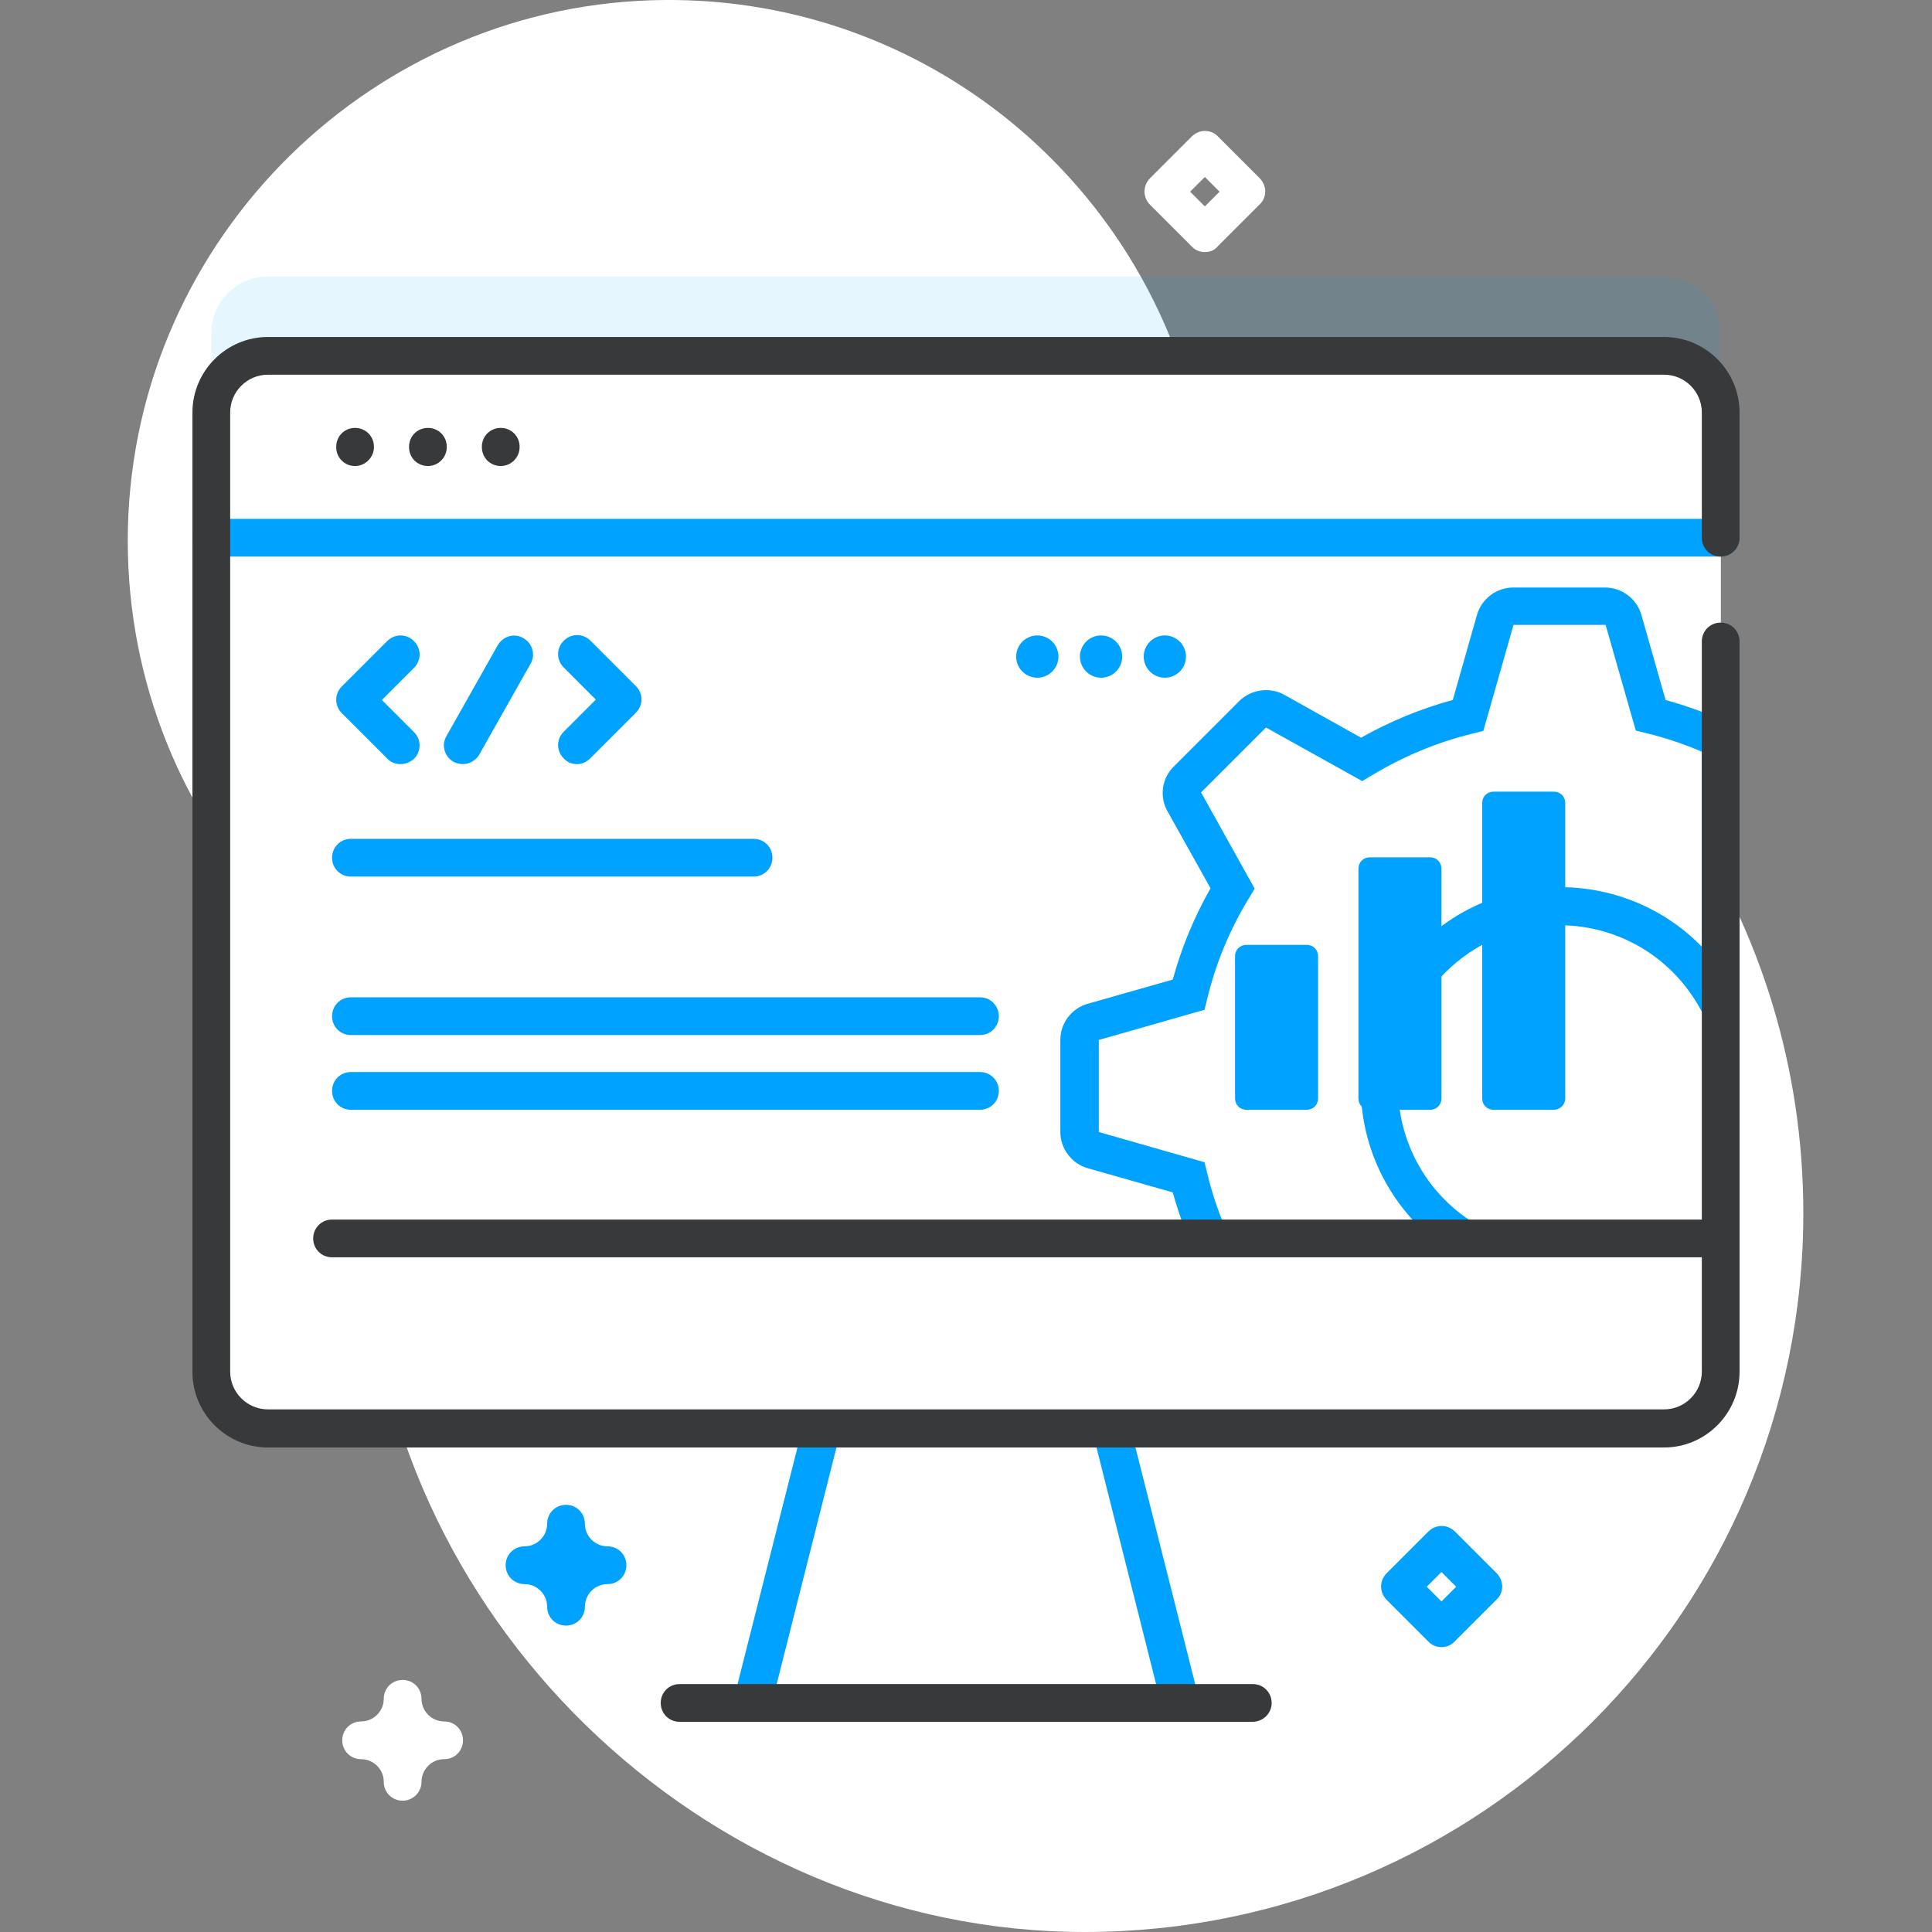 <?xml version="1.0" encoding="utf-8"?>
<!-- Generator: Adobe Illustrator 24.0.2, SVG Export Plug-In . SVG Version: 6.00 Build 0)  -->
<svg version="1.1" id="Layer_1" xmlns:svgjs="http://svgjs.com/svgjs"
	 xmlns="http://www.w3.org/2000/svg" xmlns:xlink="http://www.w3.org/1999/xlink" x="0px" y="0px" viewBox="0 0 512 512"
	 style="enable-background:new 0 0 512 512;" xml:space="preserve">
<rect x="0" y="0" width="512" height="512" fill="#808080" stroke="none"/>
<style type="text/css">
	.st0{fill:#FFFFFF;}
	.st1{opacity:0.1;fill:#00A2FF;enable-background:new    ;}
	.st2{fill:#00A2FF;}
	.st3{fill:#38393A;}
</style>
<g>
	<g>
		<path class="st0" d="M310.1,89.4C288.6,36.7,236.8-0.4,176.3,0C99.2,0.5,35.8,62.7,33.9,139.8c-0.9,38,13,72.8,36.3,99
			c18.6,20.9,28,48.3,27,76.3c-0.1,3.7-0.1,7.5-0.1,11.2c2.5,101.4,89.1,185.8,190.5,185.7c105.1-0.1,190.3-85.3,190.3-190.5
			c0-77.1-45.8-143.4-111.6-173.4C340.8,136.4,320.7,115.5,310.1,89.4z"/>
		<path class="st1" d="M456,88.3v254.3c0,8.3-6.7,15-15,15H71c-8.3,0-15-6.7-15-15V88.3c0-8.3,6.7-15,15-15h370
			C449.3,73.3,456,80,456,88.3L456,88.3z"/>
		<path class="st0" d="M319.3,66.8c-1.3,0-2.6-0.5-3.5-1.5l-11-11c-2-2-2-5.1,0-7.1l11-11c0.9-0.9,2.2-1.5,3.5-1.5s2.6,0.5,3.5,1.5
			l11,11c0.9,0.9,1.5,2.2,1.5,3.5s-0.5,2.6-1.5,3.5l-11,11C321.9,66.3,320.7,66.8,319.3,66.8z M315.4,50.8l3.9,3.9l3.9-3.9l-3.9-3.9
			L315.4,50.8z"/>
		<path class="st2" d="M382,436.5c-1.3,0-2.6-0.5-3.5-1.5l-11-11c-2-2-2-5.1,0-7.1l11-11c2-2,5.1-2,7.1,0l11,11
			c0.9,0.9,1.5,2.2,1.5,3.5s-0.5,2.6-1.5,3.5l-11,11C384.6,436,383.4,436.5,382,436.5L382,436.5z M378.1,420.5l3.9,3.9l3.9-3.9
			l-3.9-3.9L378.1,420.5z"/>
		<path class="st0" d="M106.7,477.2c-2.8,0-5-2.2-5-5c0-3.3-2.7-6-6-6c-2.8,0-5-2.2-5-5s2.2-5,5-5c3.3,0,6-2.7,6-6c0-2.8,2.2-5,5-5
			s5,2.2,5,5c0,3.3,2.7,6,6,6c2.8,0,5,2.2,5,5s-2.2,5-5,5c-3.3,0-6,2.7-6,6C111.7,475,109.4,477.2,106.7,477.2z"/>
		<path class="st2" d="M150,430.8c-2.8,0-5-2.2-5-5c0-3.3-2.7-6-6-6c-2.8,0-5-2.2-5-5s2.2-5,5-5c3.3,0,6-2.7,6-6c0-2.8,2.2-5,5-5
			s5,2.2,5,5c0,3.3,2.7,6,6,6c2.8,0,5,2.2,5,5s-2.2,5-5,5c-3.3,0-6,2.7-6,6C155,428.6,152.8,430.8,150,430.8z"/>
		<path class="st0" d="M312.7,451.3H199.3l14.8-58.6l7.9-31.3H290l7.9,31.3L312.7,451.3z"/>
		<path class="st2" d="M312.7,456.3H199.3c-1.5,0-3-0.7-3.9-1.9s-1.3-2.8-0.9-4.3l17.9-70.7c0.7-2.7,3.4-4.3,6.1-3.6
			c2.7,0.7,4.3,3.4,3.6,6.1l-16.3,64.5h100.6l-16.4-65.1c-0.7-2.7,0.9-5.4,3.6-6.1c2.7-0.7,5.4,0.9,6.1,3.6l18,71.3
			c0.4,1.5,0,3.1-0.9,4.3S314.3,456.3,312.7,456.3L312.7,456.3z"/>
		<path class="st0" d="M456,109.3v254.3c0,8.3-6.7,15-15,15H71c-8.3,0-15-6.7-15-15V109.3c0-8.3,6.7-15,15-15h370
			C449.3,94.3,456,101,456,109.3L456,109.3z"/>
		<path class="st0" d="M441,94.3h-86v284.3h86c8.3,0,15-6.7,15-15V109.3C456,101,449.3,94.3,441,94.3L441,94.3z"/>
		<path class="st0" d="M437.5,189.5l-7.2-25.3c-0.6-2.1-2.6-3.6-4.8-3.6h-24.4c-2.2,0-4.2,1.5-4.8,3.6l-7.2,25.3
			c-10.1,2.5-19.6,6.4-28.2,11.7L338,188.4c-2-1.1-4.4-0.8-6,0.8l-17.3,17.3c-1.6,1.6-1.9,4-0.8,6l12.8,22.9
			c-5.2,8.6-9.2,18.1-11.7,28.2l-25.3,7.2c-2.1,0.6-3.6,2.6-3.6,4.8V300c0,2.2,1.5,4.2,3.6,4.8L315,312c1.7,6.9,4.1,13.5,7.1,19.8
			H395c-17.2-7.2-29.3-24.2-29.3-44c0-26.3,21.3-47.7,47.7-47.7c18.7,0,34.9,10.8,42.7,26.4V196C450.1,193.2,443.9,191,437.5,189.5
			L437.5,189.5z"/>
		<g>
			<path class="st2" d="M420,336.8H319l-1.4-2.8c-2.8-5.8-5.1-11.8-6.8-18l-22.5-6.4c-4.3-1.2-7.3-5.2-7.3-9.6v-24.4
				c0-4.5,3-8.4,7.3-9.6l22.5-6.4c2.3-8.5,5.7-16.6,10-24.2l-11.4-20.4c-2.2-3.9-1.5-8.8,1.7-11.9l17.3-17.3
				c3.1-3.1,8.1-3.8,11.9-1.7l20.4,11.4c7.6-4.3,15.8-7.7,24.3-10l6.4-22.5c1.2-4.3,5.2-7.3,9.6-7.3h24.4c4.4,0,8.4,3,9.6,7.3
				l6.4,22.5c5.7,1.6,11.3,3.6,16.6,6.1l2.9,1.3v95l-9.5-19c-7.3-14.6-21.9-23.7-38.2-23.7c-23.5,0-42.7,19.1-42.7,42.7
				c0,17.3,10.3,32.7,26.3,39.4L420,336.8z M325.3,326.8h52.6c-10.8-9.8-17.3-23.8-17.3-39c0-29,23.6-52.7,52.7-52.7
				c14.5,0,28,5.8,37.7,15.8v-51.7c-4.7-2-9.7-3.7-14.7-4.9l-2.8-0.7l-8-28l-24.4,0l-8,28.1l-2.8,0.7c-9.5,2.3-18.5,6.1-26.8,11.1
				l-2.5,1.5l-25.5-14.2L318.3,210l14.2,25.5l-1.5,2.5c-5.1,8.3-8.8,17.3-11.1,26.8l-0.7,2.8l-28,8l0,24.4l28,8l0.7,2.8
				C321.2,316.3,323,321.6,325.3,326.8L325.3,326.8z"/>
		</g>
		<path class="st0" d="M456,142.5v-33.2c0-8.3-6.7-15-15-15H71c-8.3,0-15,6.7-15,15v33.2H456z"/>
		<path class="st2" d="M456,147.5H56c-2.8,0-5-2.2-5-5s2.2-5,5-5h400c2.8,0,5,2.2,5,5S458.8,147.5,456,147.5z"/>
		<path class="st0" d="M56,328.2v35.4c0,8.3,6.7,15,15,15h370c8.3,0,15-6.7,15-15v-35.4L56,328.2z"/>
		<g>
			<g>
				<path class="st3" d="M455.4,333.2H88c-2.8,0-5-2.2-5-5s2.2-5,5-5h367.5c2.8,0,5,2.2,5,5C460.4,330.9,458.2,333.2,455.4,333.2z"
					/>
				<path class="st3" d="M331.9,456.3H180.1c-2.8,0-5-2.2-5-5s2.2-5,5-5h151.9c2.8,0,5,2.2,5,5S334.7,456.3,331.9,456.3z"/>
				<path class="st3" d="M94.1,123.5c-2.8,0-5-2.2-5-5v-0.1c0-2.8,2.2-5,5-5s5,2.2,5,5v0.1C99.1,121.2,96.8,123.5,94.1,123.5z"/>
				<path class="st3" d="M113.4,123.5c-2.8,0-5-2.2-5-5v-0.1c0-2.8,2.2-5,5-5s5,2.2,5,5v0.1C118.4,121.2,116.2,123.5,113.4,123.5z"
					/>
				<path class="st3" d="M132.7,123.5c-2.8,0-5-2.2-5-5v-0.1c0-2.8,2.2-5,5-5s5,2.2,5,5v0.1C137.7,121.2,135.5,123.5,132.7,123.5z"
					/>
				<path class="st3" d="M441,383.6H71c-11,0-20-9-20-20V109.3c0-11,9-20,20-20h370c11,0,20,9,20,20v33.2c0,2.8-2.2,5-5,5
					s-5-2.2-5-5v-33.2c0-5.5-4.5-10-10-10H71c-5.5,0-10,4.5-10,10v254.2c0,5.5,4.5,10,10,10h370c5.5,0,10-4.5,10-10V170
					c0-2.8,2.2-5,5-5s5,2.2,5,5v193.5C461,374.6,452,383.6,441,383.6z"/>
			</g>
			<path class="st2" d="M259.7,274.3H93c-2.8,0-5-2.2-5-5s2.2-5,5-5h166.7c2.8,0,5,2.2,5,5S262.5,274.3,259.7,274.3z"/>
			<path class="st2" d="M199.7,232.3H93c-2.8,0-5-2.2-5-5s2.2-5,5-5h106.7c2.8,0,5,2.2,5,5S202.5,232.3,199.7,232.3z"/>
			<path class="st2" d="M259.7,294.1H93c-2.8,0-5-2.2-5-5s2.2-5,5-5h166.7c2.8,0,5,2.2,5,5C264.7,291.9,262.5,294.1,259.7,294.1z"/>
			<path class="st2" d="M106.1,202.5c-1.3,0-2.6-0.5-3.5-1.5l-12-12c-2-2-2-5.1,0-7.1l12-12c2-2,5.1-2,7.1,0c2,2,2,5.1,0,7.1
				l-8.5,8.5l8.5,8.5c2,2,2,5.1,0,7.1C108.7,202,107.4,202.5,106.1,202.5L106.1,202.5z"/>
			<path class="st2" d="M152.9,202.5c-1.3,0-2.6-0.5-3.5-1.5c-2-2-2-5.1,0-7.1l8.5-8.5l-8.5-8.5c-2-2-2-5.1,0-7.1c2-2,5.1-2,7.1,0
				l12,12c2,2,2,5.1,0,7.1l-12,12C155.4,202,154.2,202.5,152.9,202.5z"/>
			<path class="st2" d="M122.7,202.5c-0.8,0-1.7-0.2-2.5-0.6c-2.4-1.4-3.3-4.4-1.9-6.8l13.6-24.1c1.4-2.4,4.4-3.3,6.8-1.9
				c2.4,1.4,3.3,4.4,1.9,6.8l-13.6,24.1C126.1,201.5,124.4,202.5,122.7,202.5L122.7,202.5z"/>
		</g>
		<path class="st2" d="M379,294.1h-16c-1.7,0-3-1.3-3-3v-60.9c0-1.7,1.3-3,3-3h16c1.7,0,3,1.3,3,3v60.9
			C382,292.8,380.7,294.1,379,294.1z"/>
		<path class="st2" d="M346.3,294.1h-16c-1.7,0-3-1.3-3-3v-37.7c0-1.7,1.3-3,3-3h16c1.7,0,3,1.3,3,3v37.7
			C349.3,292.8,348,294.1,346.3,294.1z"/>
		<path class="st2" d="M411.8,294.1h-16c-1.7,0-3-1.3-3-3v-78.3c0-1.7,1.3-3,3-3h16c1.7,0,3,1.3,3,3v78.3
			C414.8,292.8,413.4,294.1,411.8,294.1z"/>
		<circle class="st2" cx="308.7" cy="174" r="5.6"/>
		<circle class="st2" cx="291.8" cy="174" r="5.6"/>
		<circle class="st2" cx="274.9" cy="174" r="5.6"/>
	</g>
</g>
</svg>
